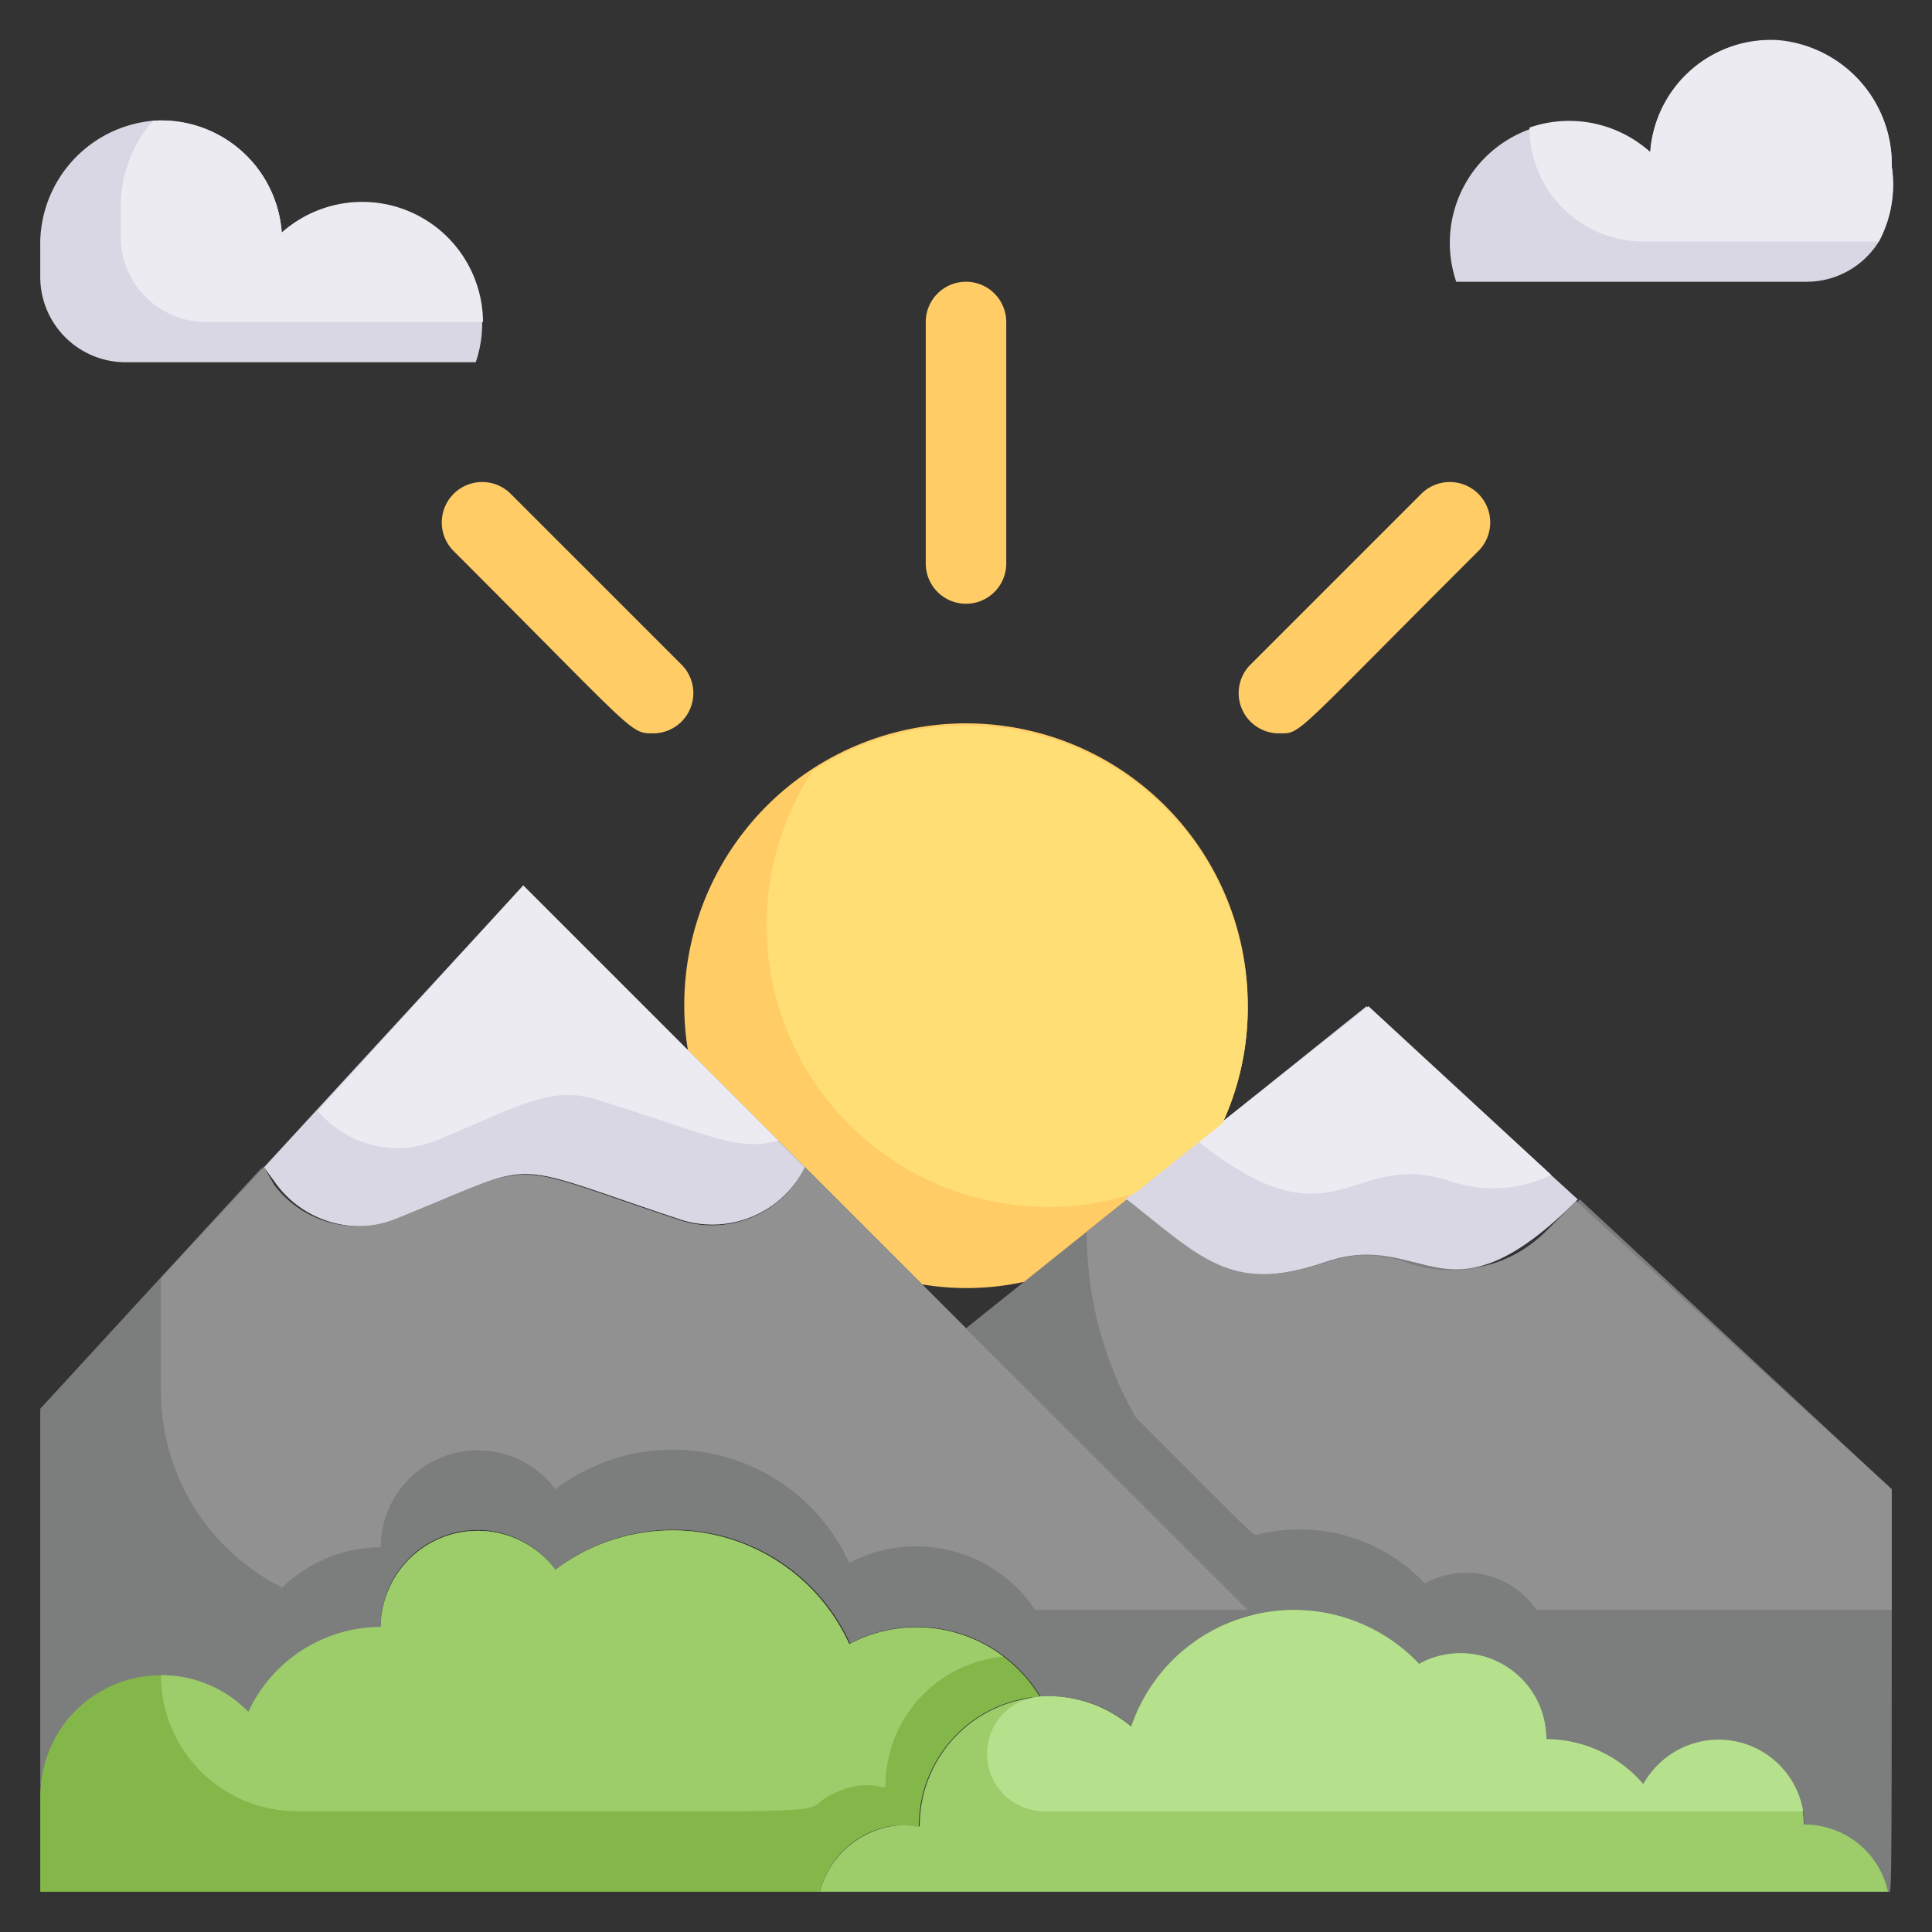 <svg xmlns="http://www.w3.org/2000/svg" viewBox="0 0 48 48"><rect x="0" y="0" width="48" height="48" fill="#333333" stroke="none"/><defs><style>.cls-1{fill:#dad7e5;}.cls-2{fill:#edebf2;}.cls-3{fill:#fc6;}.cls-4{fill:#7c7d7d;}.cls-5{fill:#84b749;}.cls-6{fill:#9dcc6b;}.cls-7{fill:#919191;}.cls-8{fill:#b5e08c;}.cls-9{fill:#ffde76;}</style></defs><title>Sunrise</title><g id="Sunrise"><path class="cls-1" d="M11.82,9H3.12A2.12,2.12,0,0,1,1,6.88V6.14A3.08,3.08,0,0,1,3.8,3,3,3,0,0,1,7,5.78,3,3,0,0,1,11.82,9Z"/><path class="cls-2" d="M12,8H5.12A2.12,2.12,0,0,1,3,5.88V5.14A3.25,3.25,0,0,1,3.8,3,3,3,0,0,1,7,5.78,3,3,0,0,1,12,8Z"/><path class="cls-1" d="M47,4.14A3,3,0,0,1,46.68,6a2.11,2.11,0,0,1-1.8,1h-8.7A3,3,0,0,1,41,3.78,3,3,0,0,1,44.23,1,3.1,3.1,0,0,1,47,4.14Z"/><path class="cls-3" d="M31,25a6.87,6.87,0,0,1-.63,2.91c-5.35,4.27-4.84,3.94-4.94,3.94a6.7,6.7,0,0,1-2.52.06l-5.82-5.82A7,7,0,1,1,31,25Z"/><path class="cls-3" d="M23,14V8a1,1,0,0,1,2,0v6A1,1,0,0,1,23,14Z"/><path class="cls-3" d="M31.78,18.22a1,1,0,0,1-.71-1.71l4.24-4.24a1,1,0,0,1,1.42,1.42C32.07,18.34,32.34,18.22,31.78,18.22Z"/><path class="cls-3" d="M16.22,18.22c-.57,0-.42,0-4.95-4.53a1,1,0,0,1,1.42-1.42l4.24,4.24A1,1,0,0,1,16.22,18.22Z"/><path class="cls-4" d="M47,37c0,10.77,0,10-.09,10a2.13,2.13,0,0,0-2.08-1.65,2.14,2.14,0,0,0-4-1,3.18,3.18,0,0,0-2.41-1.12,2.13,2.13,0,0,0-3.16-1.87,4.28,4.28,0,0,0-4.13-1.22L24,33l4-3.2c1.84,1.45,2.55,2.37,5,1.55,1.49-.5,2,.17,3.16.17,1.57,0,2.32-.95,3.09-1.72Z"/><path class="cls-1" d="M39.2,29.8c-3.31,3.31-3.78.71-6.25,1.55s-3.09-.09-5-1.55c2.34-1.86.92-.73,6-4.8Z"/><path class="cls-2" d="M38.54,29.19a3.29,3.29,0,0,1-2.49.16c-2.52-.85-2.84,1.76-6.29-1L34,25Z"/><path class="cls-5" d="M25.83,42.15a3.22,3.22,0,0,0-3,3.2c0,.19-.41-.25-1.37.25A2.22,2.22,0,0,0,20.37,47H1V44.65a3,3,0,0,1,5.17-2.12,3.64,3.64,0,0,1,3.29-2.11A2.41,2.41,0,0,1,13.8,39a4.82,4.82,0,0,1,7.3,1.85A3.58,3.58,0,0,1,25.83,42.15Z"/><path class="cls-4" d="M31.12,40.12a4.33,4.33,0,0,0-3,2.78,3.15,3.15,0,0,0-2.27-.75,3.58,3.58,0,0,0-4.73-1.32A4.82,4.82,0,0,0,13.8,39a2.4,2.4,0,0,0-4.34,1.44,3.64,3.64,0,0,0-3.29,2.11A3,3,0,0,0,1,44.65V35c7.35-8,5.12-5.58,5.56-6l.25.44a2.59,2.59,0,0,0,3,.85c3.68-1.48,2.57-1.47,7,0A2.57,2.57,0,0,0,20,29Z"/><path class="cls-1" d="M20,29a2.57,2.57,0,0,1-3.12,1.29c-4.49-1.49-3.37-1.5-7,0a2.59,2.59,0,0,1-3-.85L6.56,29,13,22Z"/><path class="cls-2" d="M19.34,28.34c-1,.26-1.54-.08-4.44-1-1.2-.39-1.91.1-4.07,1a2.58,2.58,0,0,1-2.93-.74L13,22Z"/><path class="cls-6" d="M46.91,47H20.37a2.22,2.22,0,0,1,1.11-1.4c.91-.47,1.37-.11,1.37-.25A3.2,3.2,0,0,1,28.1,42.9a4.27,4.27,0,0,1,7.15-1.56,2.13,2.13,0,0,1,3.16,1.87,3.18,3.18,0,0,1,2.41,1.12,2.14,2.14,0,0,1,4,1A2.13,2.13,0,0,1,46.91,47Z"/><path class="cls-7" d="M31,40H25.72a3.56,3.56,0,0,0-4.62-1.17A4.82,4.82,0,0,0,13.8,37a2.41,2.41,0,0,0-4.34,1.44,3.57,3.57,0,0,0-2.45,1A5.45,5.45,0,0,1,4,34.5V31.75L6.56,29l.25.44a2.59,2.59,0,0,0,3,.85c3.69-1.49,2.62-1.45,7,0A2.57,2.57,0,0,0,20,29Z"/><path class="cls-6" d="M24.93,41.16A3.22,3.22,0,0,0,22,44.35c0,.19-.41-.25-1.37.25s1.48.4-13.25.4A3.38,3.38,0,0,1,4,41.62a3,3,0,0,1,2.17.91,3.64,3.64,0,0,1,3.29-2.11A2.41,2.41,0,0,1,13.8,39a4.82,4.82,0,0,1,7.3,1.85A3.55,3.55,0,0,1,24.93,41.16Z"/><path class="cls-8" d="M44.8,45H26a1.43,1.43,0,0,1-.21-2.85,3.19,3.19,0,0,1,2.32.75,4.27,4.27,0,0,1,7.15-1.56,2.13,2.13,0,0,1,3.16,1.87,3.18,3.18,0,0,1,2.41,1.12A2.13,2.13,0,0,1,44.8,45Z"/><path class="cls-7" d="M47,37v3H38.18a2.12,2.12,0,0,0-2.78-.66,4.28,4.28,0,0,0-4.13-1.22c-.17,0,.24.39-3.05-2.9A9.26,9.26,0,0,1,27,30.6l1-.8c1.91,1.51,2.61,2.33,4.93,1.56a3,3,0,0,1,2,0,3.32,3.32,0,0,0,3.48-.77l.75-.75Z"/><path class="cls-9" d="M31,25a6.87,6.87,0,0,1-.63,2.91l-2.18,1.74a7,7,0,0,1-8-10.5A7,7,0,0,1,31,25Z"/><path class="cls-2" d="M47,4.14A3,3,0,0,1,46.68,6H40.83A2.83,2.83,0,0,1,38,3.17a3,3,0,0,1,3,.61A3,3,0,0,1,44,1,3.08,3.08,0,0,1,47,4.14Z"/></g></svg>